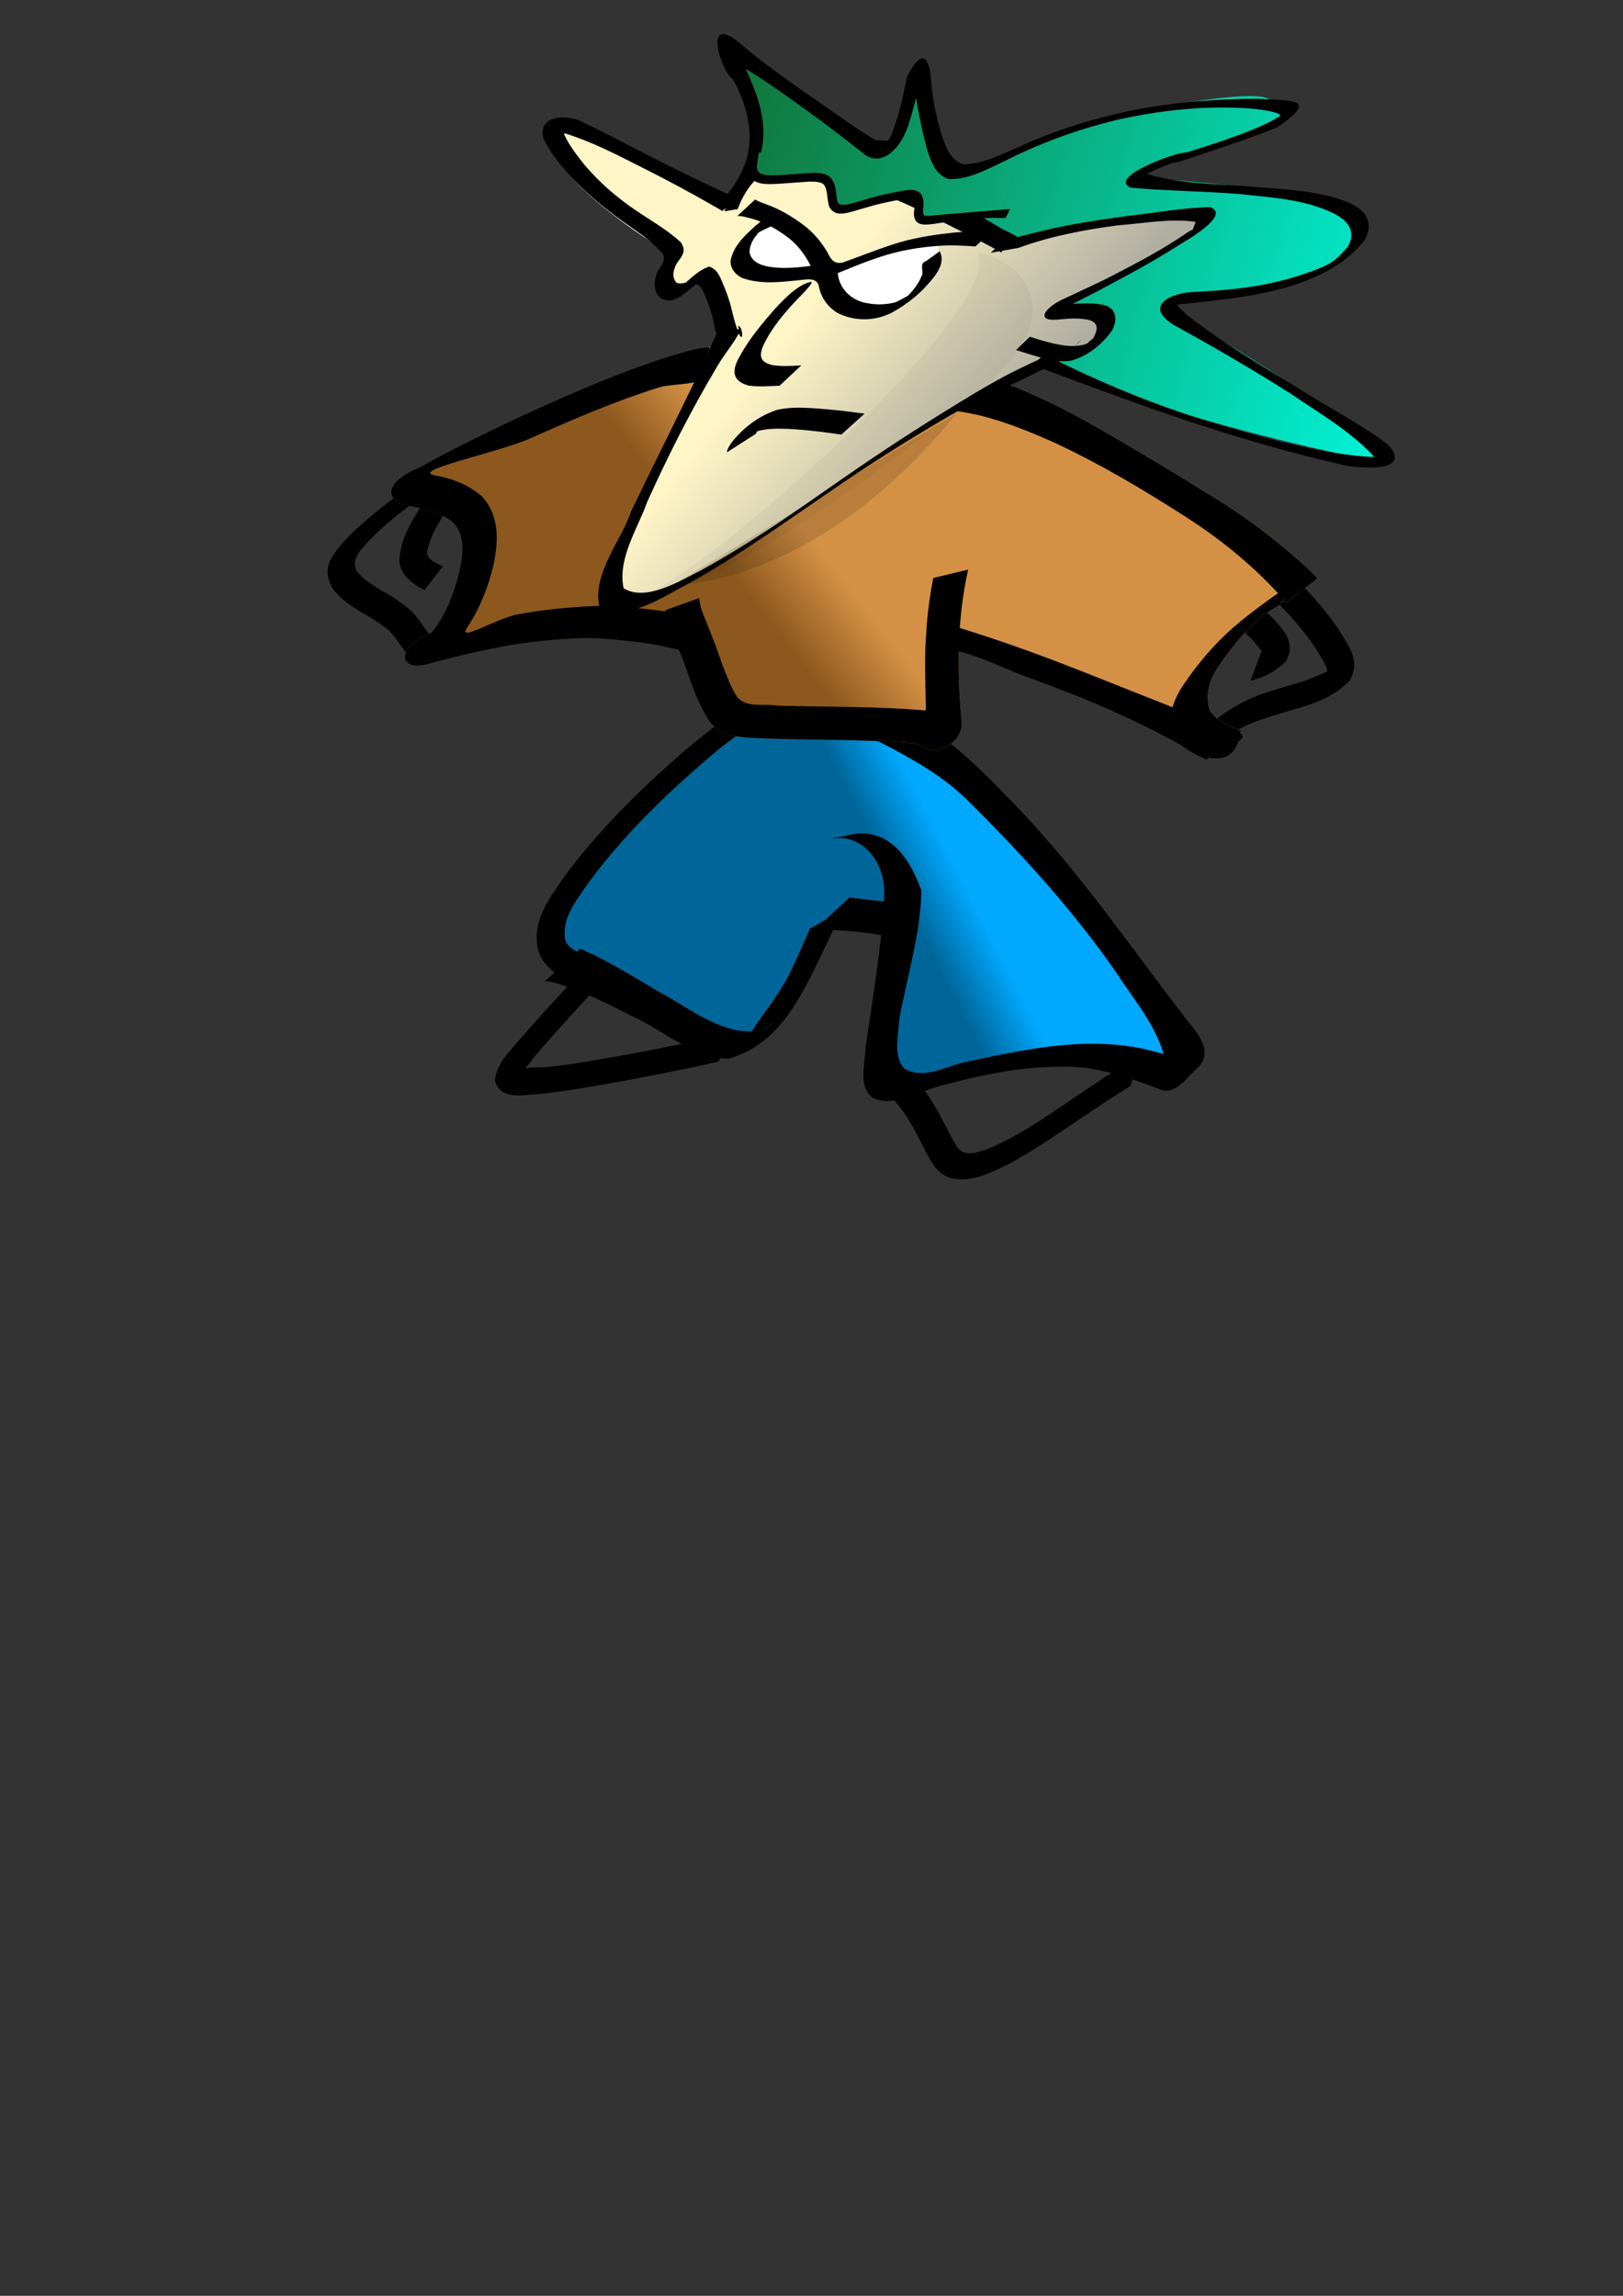 <?xml version="1.0" encoding="UTF-8" standalone="no"?>
<!-- Created with Inkscape (http://www.inkscape.org/) -->
<svg
   xmlns:dc="http://purl.org/dc/elements/1.1/"
   xmlns:cc="http://web.resource.org/cc/"
   xmlns:rdf="http://www.w3.org/1999/02/22-rdf-syntax-ns#"
   xmlns:svg="http://www.w3.org/2000/svg"
   xmlns="http://www.w3.org/2000/svg"
   xmlns:xlink="http://www.w3.org/1999/xlink"
   xmlns:sodipodi="http://inkscape.sourceforge.net/DTD/sodipodi-0.dtd"
   xmlns:inkscape="http://www.inkscape.org/namespaces/inkscape"
   width="744.094"
   height="1052.362"
   id="svg2"
   sodipodi:version="0.32"
   inkscape:version="0.42"
   sodipodi:docbase="/home/segphault/Desktop"
   sodipodi:docname="elf-shaded.svg">
  <rect width="100%" height="100%" fill="#333333" stroke="none"/>
  <defs
     id="defs4">
    <linearGradient
       id="linearGradient2143">
      <stop
         style="stop-color:#117234;stop-opacity:1;"
         offset="0"
         id="stop2145" />
      <stop
         style="stop-color:#00ffe6;stop-opacity:1;"
         offset="1"
         id="stop2147" />
    </linearGradient>
    <linearGradient
       id="linearGradient2125">
      <stop
         style="stop-color:#fff5c6;stop-opacity:1;"
         offset="0"
         id="stop2127" />
      <stop
         style="stop-color:#b0aea1;stop-opacity:1;"
         offset="1"
         id="stop2129" />
    </linearGradient>
    <linearGradient
       id="linearGradient2105">
      <stop
         style="stop-color:#00669a;stop-opacity:1;"
         offset="0"
         id="stop2107" />
      <stop
         style="stop-color:#00a9ff;stop-opacity:1;"
         offset="1"
         id="stop2109" />
    </linearGradient>
    <linearGradient
       id="linearGradient2088">
      <stop
         style="stop-color:#8c581d;stop-opacity:1;"
         offset="0"
         id="stop2090" />
      <stop
         style="stop-color:#d49145;stop-opacity:1;"
         offset="1"
         id="stop2092" />
    </linearGradient>
    <linearGradient
       inkscape:collect="always"
       xlink:href="#linearGradient2088"
       id="linearGradient2094"
       x1="360.815"
       y1="295.935"
       x2="391.699"
       y2="271.649"
       gradientUnits="userSpaceOnUse" />
    <linearGradient
       inkscape:collect="always"
       xlink:href="#linearGradient2105"
       id="linearGradient2111"
       x1="396.919"
       y1="378.579"
       x2="421.868"
       y2="365.722"
       gradientUnits="userSpaceOnUse" />
    <linearGradient
       inkscape:collect="always"
       xlink:href="#linearGradient2125"
       id="linearGradient2141"
       x1="379.922"
       y1="129.91"
       x2="462.433"
       y2="197.053"
       gradientUnits="userSpaceOnUse" />
    <linearGradient
       inkscape:collect="always"
       xlink:href="#linearGradient2143"
       id="linearGradient2149"
       x1="333.238"
       y1="14.078"
       x2="693.602"
       y2="119.752"
       gradientUnits="userSpaceOnUse" />
    <linearGradient
       inkscape:collect="always"
       xlink:href="#linearGradient2143"
       id="linearGradient2151"
       x1="333.238"
       y1="14.078"
       x2="693.602"
       y2="119.752"
       gradientUnits="userSpaceOnUse" />
  </defs>
  <sodipodi:namedview
     id="base"
     pagecolor="#ffffff"
     bordercolor="#666666"
     borderopacity="1.0"
     inkscape:pageopacity="0.0"
     inkscape:pageshadow="2"
     inkscape:zoom="0.98994949"
     inkscape:cx="721.02592"
     inkscape:cy="826.53719"
     inkscape:document-units="px"
     inkscape:current-layer="layer6"
     inkscape:window-width="1280"
     inkscape:window-height="977"
     inkscape:window-x="401"
     inkscape:window-y="36" />
  <g
     inkscape:groupmode="layer"
     id="layer14"
     inkscape:label="Buckler"
     style="display:none">
    <path
       style="fill:#000000;fill-opacity:1;fill-rule:nonzero;stroke:none;stroke-width:1px;stroke-linecap:butt;stroke-linejoin:miter;stroke-opacity:1"
       id="path8848"
       d="M 130.464,209.768 C 132.857,210.228 130.463,210.262 130.462,210.952 C 132.152,209.707 133.842,208.462 135.532,207.217 C 132.253,209.421 130.17,213.173 128.083,216.569 C 123.982,223.644 120.926,231.355 118.984,239.398 C 116.745,248.899 116.885,258.731 118.338,268.343 C 120.378,280.794 125.074,292.5 130.541,303.649 C 136.923,316.397 144.729,328.289 153.499,339.306 C 160.861,348.551 169.347,356.815 179.735,361.991 C 188.152,366.082 197.33,367.291 206.415,365.569 C 212.293,366.137 234.457,350.354 225.639,356.814 C 235.225,349.56 242.242,339.418 247.709,328.482 C 254.485,314.718 257.495,299.46 258.755,284.103 C 259.829,269.009 258.703,253.815 255.901,238.993 C 253.659,227.221 249.677,215.922 244.037,205.52 C 239.304,196.577 232.551,189.475 223.84,185.036 C 214.571,180.65 204.335,179.599 194.292,179.861 C 184.276,180.168 174.529,182.811 165.19,186.529 C 157.142,189.796 149.6,194.244 142.404,199.242 C 133.1,206.522 148.43,194.088 136.839,203.677 L 128.223,202.802 C 133.403,198.313 138.81,194.134 144.454,190.322 C 151.95,185.399 159.783,181.024 168.116,177.909 C 177.885,174.301 188.059,171.886 198.447,171.837 C 209.088,171.823 219.868,173.24 229.56,178.179 C 238.847,183.207 246.159,190.946 251.298,200.581 C 257.166,211.372 261.371,223.074 263.761,235.283 C 266.714,250.471 267.944,266.046 266.99,281.538 C 265.837,297.404 262.941,313.2 256.264,327.57 C 250.833,339.084 243.827,349.868 234.206,357.885 C 224.62,365.127 214.696,372.164 202.746,373.871 C 192.881,375.166 183.027,373.473 174.05,368.875 C 163.276,363.213 154.37,354.573 146.668,344.857 C 137.726,333.584 129.753,321.434 123.212,308.42 C 117.527,296.886 112.646,284.784 110.399,271.92 C 108.756,261.791 108.432,251.421 110.541,241.329 C 112.365,232.851 115.377,224.72 119.446,217.169 C 121.658,213.269 123.984,209.41 126.904,206.057 C 132.355,202.035 131.152,201.376 134.706,201.691 L 130.464,209.768 z " />
  </g>
  <g
     inkscape:groupmode="layer"
     id="layer5"
     inkscape:label="Right Shoe"
     style="display:inline">
    <path
       style="fill:#000000;fill-opacity:1;fill-rule:nonzero;stroke:none;stroke-width:1px;stroke-linecap:butt;stroke-linejoin:miter;stroke-opacity:1"
       id="path1574"
       d="M 278.339,447.05 C 277.607,450.132 274.315,452.07 272.096,454.314 C 265.226,461.549 258.532,468.968 251.9,476.447 C 247.571,481.201 243.485,486.265 239.677,491.446 C 239.666,488.549 246.556,489.498 249.768,489.207 C 260.584,488.232 271.281,486.26 281.979,484.372 C 293.245,482.452 304.447,480.147 315.652,477.868 C 322.055,476.544 328.438,475.113 334.828,473.721 L 329.479,486.633 C 323.071,488.005 316.679,489.466 310.247,490.717 C 299.004,492.998 287.75,495.215 276.447,497.139 C 265.598,499.057 254.725,500.896 243.749,501.765 C 237.261,502.24 229.23,503.483 226.873,495.327 C 227.706,487.305 233.759,481.857 238.655,476.043 C 245.278,468.486 251.984,461.011 258.825,453.677 C 260.365,451.99 263.888,446.648 265.072,448.547 L 278.339,447.05 z " />
  </g>
  <g
     inkscape:groupmode="layer"
     id="layer12"
     inkscape:label="Hair"
     style="display:inline">
    <path
       style="fill:url(#linearGradient2149);fill-opacity:1.0;fill-rule:evenodd;stroke:none;stroke-width:1px;stroke-linecap:butt;stroke-linejoin:miter;stroke-opacity:1"
       d="M 323.347,101.605 C 342.304,80.842 351.191,76.124 342.897,39.318 C 334.603,2.512 390.883,70.461 400.657,67.945 C 410.432,65.428 408.655,67.315 412.506,59.766 C 416.356,52.216 419.911,35.229 419.911,35.229 C 419.911,35.229 426.428,59.451 429.39,65.113 C 432.352,70.776 437.387,82.101 451.013,75.809 C 464.638,69.518 464.935,67.63 485.965,60.08 C 506.996,52.53 570.977,40.576 580.752,44.98 C 590.527,49.385 593.193,48.755 590.231,50.643 C 587.269,52.53 582.233,57.878 552.316,67.945 C 522.399,78.011 516.179,80.213 520.326,80.842 C 524.472,81.472 577.79,85.876 593.193,88.078 C 608.596,90.28 623.406,94.684 622.814,100.661 C 622.221,106.638 626.664,120.794 578.086,130.86 C 529.508,140.927 536.025,137.781 536.025,137.781 C 536.025,137.781 531.285,139.983 548.169,149.106 C 565.053,158.229 625.776,197.236 629.626,202.27 C 633.477,207.303 638.809,209.505 633.477,211.078 C 628.145,212.651 505.811,184.653 476.191,162.633 C 446.57,140.612 469.674,128.973 388.513,118.906 C 307.352,108.84 322.755,102.234 323.347,101.605 z "
       id="path6942" />
    <path
       style="fill:#000000;fill-opacity:1;fill-rule:nonzero;stroke:none;stroke-width:1px;stroke-linecap:butt;stroke-linejoin:miter;stroke-opacity:1"
       id="path1456"
       d="M 329.354,93.161 C 330.465,92.487 341.666,84.3 326.034,95.937 C 333.457,90.554 338.874,82.781 342.01,73.881 C 346.071,60.924 342.26,47.816 336.114,36.412 C 330.532,33.222 321.934,5.22 339.155,19.776 C 348.694,27.956 358.884,35.21 369.084,42.414 C 379.813,49.601 390.14,57.538 401.203,64.152 C 408.572,65.132 411.685,63.682 410.518,64.496 C 399.562,72.144 406.266,67.344 408.766,61.597 C 412.151,53.104 414.037,44.068 415.88,35.089 C 422.888,21.455 426.104,26.299 426.882,37.061 C 427.642,45.987 429.417,54.792 432.187,63.253 C 434.057,68.329 436.266,73.896 441.644,75.27 C 450.303,75.288 458.568,71.024 466.465,67.645 C 482.706,60.126 499.634,54.782 516.973,51.038 C 536.762,46.88 556.952,45.339 577.1,45.274 C 590.624,46.443 605.921,44.309 585.821,58.264 C 570.958,64.245 555.706,69.062 540.558,74.151 C 533.315,74.493 506.193,90.455 525.234,79.571 C 540.083,84.205 555.973,84.293 571.344,85.352 C 586.727,86.777 602.694,86.844 617.396,92.45 C 625.322,95.53 630.222,101.214 625.862,109.731 C 616.568,121.957 602.221,128.178 588.323,132.13 C 573.613,136.188 558.437,137.531 543.38,139.303 C 537.315,138.831 525.696,147.234 539.535,137.43 C 540.202,136.958 539.458,139.266 539.936,139.949 C 541.179,141.722 542.799,143.104 544.371,144.526 C 560.321,157.028 577.76,167.27 594.93,177.748 C 608.604,186.669 623.334,193.947 636.435,203.851 C 648.185,216.987 622.475,214.669 615.63,213.125 C 593.875,208.119 572.357,202.005 551.072,195.098 C 529.162,187.966 507.505,180.005 485.882,171.961 C 479.204,169.535 472.588,166.919 465.924,164.454 L 472.289,158.615 C 478.079,162.061 484.049,165.141 490.112,168.011 C 510.619,177.818 531.707,186.262 553.31,192.935 C 575.162,199.694 597.304,205.895 619.953,208.72 C 624.639,209.191 629.508,209.816 634.204,209.074 C 635.232,208.911 638.006,207.437 637.189,208.118 C 626.742,216.835 633.5,214.38 629.874,209.225 C 618.909,197.402 604.828,189.423 591.811,180.496 C 574.455,169.492 556.725,159.188 538.773,149.325 C 523.663,140.462 536.49,133.95 548.357,133.771 C 563.152,133.077 578.011,131.567 592.323,127.339 C 610.091,121.758 611.036,120.783 617.888,113.165 C 621.89,106.087 618.135,101.201 611.559,97.882 C 597.996,91.202 582.581,90.553 567.953,88.915 C 551.445,87.61 534.87,87.514 518.39,86.029 C 507.539,81.323 539.301,69.535 544.099,69.871 C 560.049,64.827 576.222,59.69 591.017,51.485 C 595.302,48.489 591.488,51.123 586.846,54.732 C 586.252,55.194 587.294,52.718 586.622,52.4 C 584.183,51.246 581.407,50.777 578.787,50.379 C 576.3,50.002 575.5,49.959 572.943,49.708 C 553.204,48.316 533.345,50.389 513.984,54.527 C 496.1,58.656 478.743,64.778 462.164,73.05 C 453.57,77.07 444.398,82.484 434.787,82.079 C 428.837,80.018 426.723,73.996 424.93,68.044 C 422.506,59.372 420.899,50.494 419.434,41.589 C 417.591,31.187 415.908,36.282 426.079,28.44 C 426.918,27.793 423.091,30.918 424.124,31.008 C 420.907,39.817 419.246,49.164 416.232,58.052 C 412.926,67.703 403.945,77.972 394.908,69.602 C 384.868,61.664 374.657,53.976 364.259,46.573 C 353.863,39.221 343.379,31.81 332.118,26.035 C 327.449,24.617 338.073,10.74 342.111,32.166 C 347.72,44.117 352.308,57.16 348.738,70.594 C 346.133,79.201 341.566,87.017 334.991,92.841 C 331.847,95.193 331.276,96.986 326.909,97.774 L 329.354,93.161 z "
       sodipodi:nodetypes="cccccccsccccccccccccccccsscccccccccccsscccccccccccsssccccccscccccccccc" />
  </g>
  <g
     inkscape:groupmode="layer"
     id="layer2"
     inkscape:label="Outline"
     style="display:inline">
    <path
       style="fill:#000000;fill-opacity:1;fill-rule:nonzero;stroke:none;stroke-width:1px;stroke-linecap:butt;stroke-linejoin:miter;stroke-opacity:1"
       id="path1522"
       d="M 188.637,230.227 C 189.075,231.47 185.457,233.061 177.127,240.277 C 172.852,244.064 168.749,248.065 165.121,252.549 C 162.581,255.78 162.033,257.972 163.38,261.624 C 166.376,265.525 170.517,268.048 174.583,270.499 C 178.86,272.793 182.912,275.475 186.769,278.484 C 189.899,280.956 192.198,284.253 194.46,287.57 C 195.449,289.046 196.64,290.339 197.782,291.675 L 187.287,300.37 C 186.029,298.869 184.721,297.412 183.62,295.77 C 181.603,292.817 179.581,289.873 176.725,287.753 C 172.969,284.929 169.01,282.472 164.93,280.209 C 160.329,277.315 155.713,274.265 152.44,269.667 C 149.8,264.803 149.227,260.476 152.109,255.461 C 155.389,250.342 159.493,246.029 163.941,242.023 C 170.977,235.509 178.526,229.647 186.361,224.259 C 188.189,223.156 189.863,221.683 191.926,222.337 L 188.637,230.227 z "
       sodipodi:nodetypes="cccccccccccccccccc" />
    <path
       style="fill:#000000;fill-opacity:1;fill-rule:nonzero;stroke:none;stroke-width:1px;stroke-linecap:butt;stroke-linejoin:miter;stroke-opacity:1"
       id="path1558"
       d="M 597.243,269.361 C 594.473,264.937 598.783,270.128 599.635,271.065 C 603.028,274.597 606.129,278.407 609.173,282.275 C 612.617,286.624 615.601,291.327 618.347,296.193 C 621.379,301.603 621.78,306.448 618.875,311.862 C 611.093,319.914 602.469,322.477 592.534,325.443 C 586.368,327.239 580.185,328.983 574.19,331.354 C 569.57,333.153 565.321,335.682 561.4,338.807 C 575.29,328.174 568.241,333.58 565.159,336.198 L 551.873,335.45 C 555.655,331.324 559.276,327.934 564.346,325.033 C 568.905,322.212 573.674,319.812 578.704,318.078 C 584.892,315.97 591.185,314.245 597.427,312.332 C 603.88,310.291 620.52,301.651 605.604,310.909 C 609.039,309.031 609.097,307.563 607.126,303.774 C 604.581,299.224 601.793,294.841 598.57,290.792 C 595.616,287.055 592.587,283.395 589.303,279.977 C 587.541,278.067 585.581,276.381 584.594,273.868 L 597.243,269.361 z " />
    <path
       style="fill:#000000;fill-opacity:1;fill-rule:nonzero;stroke:none;stroke-width:1px;stroke-linecap:butt;stroke-linejoin:miter;stroke-opacity:1"
       id="path1562"
       d="M 577.422,277.873 C 579.094,279.017 580.539,280.528 582.063,281.9 C 584.754,284.362 587.062,287.215 589.187,290.219 C 591.8,294.558 592.043,298.674 589.577,303.021 C 584.028,308.515 579.837,310.192 573.343,312.038 L 578.192,298.884 C 582.481,297.239 579.319,301.27 578.226,298.24 C 576.382,295.762 574.464,293.338 572.138,291.334 C 571.26,290.535 568.15,287.789 570.923,290.248 L 577.422,277.873 z "
       sodipodi:nodetypes="cccccccccc" />
    <path
       style="fill:#000000;fill-opacity:1;fill-rule:nonzero;stroke:none;stroke-width:1px;stroke-linecap:butt;stroke-linejoin:miter;stroke-opacity:1"
       id="path1570"
       d="M 211.015,221.314 C 211.491,224.127 209.723,226.055 208.297,228.345 C 205.571,232.675 202.725,236.91 200.207,241.381 C 198.101,245.047 196.738,249.034 195.706,253.144 C 196.146,256.442 198.676,257.484 201.362,258.834 C 201.92,259.102 202.506,259.292 203.078,259.52 L 194.646,270.443 C 194.641,270.441 192.595,269.519 192.606,269.467 C 188.048,266.729 184.114,263.581 183.129,257.771 C 183.081,252.382 184.598,247.462 186.967,242.673 C 189.317,237.905 192.015,233.385 195.005,229.035 C 195.655,227.99 197.845,222.917 198.367,225.821 L 211.015,221.314 z " />
  </g>
  <g
     inkscape:groupmode="layer"
     id="layer4"
     inkscape:label="Right Pant Leg"
     style="display:inline">
    <path
       style="fill:url(#linearGradient2111);fill-opacity:1.0;fill-rule:evenodd;stroke:none;stroke-width:1px;stroke-linecap:butt;stroke-linejoin:miter;stroke-opacity:1"
       d="M 396.25 325.719 C 371.153 325.519 340.899 331.987 340.375 330.875 C 285.918 377.143 232.284 429.639 259.094 443.875 C 285.903 458.111 325.283 486.602 338.688 478.594 C 352.092 470.586 354.61 472.35 361.312 462.562 C 368.015 452.775 384.938 419.281 384.938 419.281 C 384.938 419.281 398.758 422.256 412.875 420 C 413.423 422.897 413.81 425.698 414 428.312 C 414.593 425.786 415.283 423.288 415.781 420.75 C 416.619 422.53 415.654 452.141 414.031 428.562 C 414.026 428.484 414.006 428.391 414 428.312 C 404.613 468.306 385.599 505.543 425 495.5 C 466.89 484.823 507.922 478.589 532.219 490.156 C 556.515 501.723 528.874 460.808 515.469 440.344 C 503.812 422.548 456.114 369.146 433.938 349.656 C 432.251 345.398 430.582 341.147 428.312 336.375 C 424.499 328.356 411.308 325.839 396.25 325.719 z "
       id="path1666" />
    <path
       style="fill:#000000;fill-opacity:1;fill-rule:nonzero;stroke:none;stroke-width:1px;stroke-linecap:butt;stroke-linejoin:miter;stroke-opacity:1"
       d="M 348.016,328.349 C 341.225,335.327 332.83,340.273 325.603,346.731 C 305.191,364.154 285.635,383.066 269.487,405.054 C 264.512,412.525 257.579,420.478 259.037,430.374 C 259.989,435.217 266.844,436.758 268.598,439.158 C 265.89,442.607 263.182,446.056 260.474,449.505 C 253.688,446.316 246.6,440.637 246.165,432.096 C 244.956,420.447 252.577,410.864 258.571,402.03 C 274.365,380.593 293.33,362.014 313.093,344.783 C 320.167,338.82 327.5,332.882 334.995,327.721 C 339.336,327.931 343.676,328.14 348.016,328.349 z "
       id="path1588" />
    <path
       style="fill:#000000;fill-opacity:1;fill-rule:nonzero;stroke:none;stroke-width:1px;stroke-linecap:butt;stroke-linejoin:miter;stroke-opacity:1;display:inline"
       id="path1389"
       d="M 266.077,434.765 C 268.126,435.938 270.421,436.833 272.586,437.819 C 282.745,442.993 292.542,448.933 302.37,454.776 C 316.588,462.323 330.784,474.435 347.383,472.62 C 346.364,475.167 356.486,467.257 354.328,468.809 C 331.02,485.583 354.067,462.801 362.225,445.836 C 365.411,439.206 368.37,432.459 371.308,425.704 L 386.301,417.113 C 383.087,423.978 379.87,430.842 376.584,437.669 C 366.866,457.847 356.786,478.859 334.007,485.318 C 317.467,484.997 304.161,472.13 289.352,465.587 C 278.817,460.177 268.152,454.839 256.932,451.226 C 254.731,450.628 251.615,449.464 249.674,449.935 L 266.077,434.765 z " />
    <path
       style="fill:#000000;fill-opacity:1;fill-rule:nonzero;stroke:none;stroke-width:1px;stroke-linecap:butt;stroke-linejoin:miter;stroke-opacity:1;display:inline"
       id="path1391"
       d="M 389.647,411.226 C 391.896,411.8 394.223,411.996 396.52,412.277 C 402.827,413.026 409.142,413.633 415.432,414.532 C 417.704,414.814 415.725,417.428 417.95,417.964 L 406.776,429.418 C 404.64,428.908 402.519,428.325 400.341,428.043 C 393.972,427.15 387.574,426.538 381.153,426.258 C 378.521,426.188 375.853,425.939 373.243,426.396 L 389.647,411.226 z "
       sodipodi:nodetypes="ccccccccc" />
  </g>
  <g
     inkscape:groupmode="layer"
     id="layer15"
     inkscape:label="Steed"
     style="display:none">
    <path
       style="fill:#df9152;fill-opacity:1;fill-rule:evenodd;stroke:none;stroke-width:1px;stroke-linecap:butt;stroke-linejoin:miter;stroke-opacity:1;display:inline"
       d="M 84.603,390.073 C 82.397,385.752 81.746,372.679 78.679,366.165 C 73.86,355.929 83.596,345.655 86.973,338.482 C 90.97,329.991 100.933,326.911 109.485,324.64 C 115.991,322.913 121.671,320.866 128.442,320.866 C 134.803,320.866 142.558,326.474 146.214,328.415 C 153.291,332.173 158.115,332.302 161.617,339.74 C 165.494,347.974 166.477,352.013 169.911,361.132 C 172.528,368.08 173.718,374.385 175.835,380.006 C 177.415,384.2 187.986,386.865 191.238,387.556 C 202.074,389.858 205.174,386.897 209.011,378.748 C 212.124,372.135 218.314,367.609 222.044,363.648 C 225.886,359.568 234.717,358.615 239.816,358.615 C 248.94,358.615 258.346,358.021 267.067,359.873 C 276.909,361.964 278.921,364.912 284.84,371.198 C 288.64,375.234 289.282,385.034 290.764,391.331 C 292.691,399.516 305.298,397.057 310.906,392.589 C 315.135,389.221 327.899,391.331 333.418,391.331 C 343.687,391.331 353.955,391.331 364.224,391.331 C 372.123,391.331 380.022,391.331 387.92,391.331 C 395.167,391.331 402.647,390.837 409.247,392.589 C 416.497,394.514 427.634,396.364 434.129,396.364 C 441.367,396.364 448.911,395.885 455.456,397.623 C 462.755,399.561 474.312,398.881 481.522,398.881 C 489.806,398.881 501.71,401.422 508.773,405.173 C 515.37,408.675 523.502,407.331 531.285,411.464 C 542.764,417.559 557.443,417.852 565.645,426.564 C 569.667,430.835 582.27,434.133 586.972,436.63 C 592.613,439.626 594.343,441.664 602.375,441.664 C 610.671,441.664 613.829,440.825 617.778,436.63 C 622.413,431.708 626.723,425.621 627.257,422.789 C 628.854,414.31 642.486,416.589 649.769,412.722 C 659.258,407.684 667.04,404.809 675.835,400.139 C 687.318,394.041 687.683,394.874 687.683,408.947 C 687.683,416.911 690.053,421.469 690.053,430.339 C 690.053,439.885 694.196,444.188 690.053,452.988 C 687.13,459.197 681.013,463.451 677.02,465.572 C 673.515,467.433 666.275,479.948 663.987,483.188 C 657.226,492.761 651.204,498.022 642.66,507.096 C 641.475,508.354 640.29,509.613 639.105,510.871 C 637.397,512.684 652.827,521.932 655.693,523.454 C 664.777,528.278 673.81,532.832 675.835,543.587 C 677.916,554.639 687.214,566.761 690.053,578.82 C 692.869,590.783 694.792,599.81 694.792,612.794 C 694.792,624.396 695.107,635.417 688.868,644.252 C 682.151,653.764 676.998,663.144 667.541,670.677 C 654.421,681.127 646.753,691.725 636.735,705.909 C 629.686,715.891 622.909,722.604 611.854,727.301 C 603.533,730.836 599.25,732.334 589.342,732.334 C 576.001,732.334 578.731,711.054 573.939,700.876 C 573.149,699.198 572.359,697.521 571.57,695.843 C 568.199,688.684 564.655,679.072 558.536,692.068 C 553.397,702.985 550.099,710.428 543.134,715.976 C 536.201,721.498 518.619,718.492 509.958,718.492 C 502.467,718.492 499.239,699.321 498.11,693.326 C 495.463,679.27 491.058,674.452 479.153,674.452 C 463.362,674.452 463.403,685.622 459.01,699.618 C 455.129,711.985 463.224,717.024 451.901,726.042 C 439.462,735.95 415.069,739.884 399.769,739.884 C 391.08,739.884 382.391,739.884 373.702,739.884 C 360.778,739.884 349.24,731.966 344.082,721.009 C 342.897,718.492 341.712,715.976 340.527,713.459 C 337.902,707.883 339.342,697.523 339.342,690.81 C 339.342,684.525 313.779,695.309 312.091,697.101 C 304.007,705.687 300.317,716.86 291.949,723.526 C 286.398,727.947 265.747,724.755 259.958,723.526 C 250.427,721.501 243,716.408 235.077,712.201 C 233.497,711.362 231.917,710.523 230.338,709.684 C 221.703,705.099 214.601,695.684 212.565,687.035 C 210.03,676.266 222.009,663.595 226.783,656.835 C 235.901,643.924 241.505,626.342 249.295,615.311 C 256.217,605.51 212.54,605.244 207.826,605.244 C 196.276,605.244 183.086,621.572 171.096,624.119 C 157.629,626.979 139.917,624.291 127.257,621.602 C 116.995,619.423 108.111,612.744 98.821,610.278 C 88.018,607.409 79.587,597.401 71.57,588.886 C 64.635,581.522 57.43,570.505 56.167,562.462 C 55.172,556.123 46.154,541.991 41.949,536.037 C 36.366,528.132 34.84,512.938 34.84,502.063 C 34.84,492.835 34.84,483.607 34.84,474.38 C 34.84,465.697 36.496,457.28 38.395,449.213 C 38.79,447.536 39.185,445.858 39.579,444.18 C 42.45,431.984 52.073,425.841 57.352,416.497 C 61.179,409.723 75.913,400.979 82.233,397.623 C 84.468,396.436 83.813,392.589 84.603,390.073 z "
       id="path10774" />
    <path
       style="fill:#000000;fill-opacity:1;fill-rule:nonzero;stroke:none;stroke-width:1px;stroke-linecap:butt;stroke-linejoin:miter;stroke-opacity:1;display:inline"
       id="path9806"
       d="M 135.803,381.462 C 133.974,380.164 131.557,380.61 129.206,380.544 C 119.258,381.323 109.894,385.093 100.768,389.129 C 59.687,416.476 104.665,379.167 77.463,405.436 C 65.046,417.929 57.008,433.608 51.415,450.569 C 45.603,469.634 46.1,489.393 49.297,508.886 C 53.441,530.585 63.185,549.978 75.068,567.914 C 86.715,585.398 102.41,597.821 120.605,606.553 C 138.353,614.708 157.291,615.982 176.327,614.817 C 194.855,613.53 212.533,607.801 229.675,600.563 C 244.722,595.447 280.386,568.602 258.662,584.557 C 266.542,578.573 273.555,571.482 280.312,564.148 L 304.816,564.823 C 298.019,572.855 290.952,580.636 283.01,587.419 C 263.638,602.144 244.333,616.694 221.628,625.119 C 203.325,632.053 184.461,637.147 164.93,637.813 C 144.211,638.249 123.731,635.697 104.718,626.312 C 85.034,616.107 67.91,602.129 55.14,582.97 C 42.334,563.614 31.782,542.726 26.94,519.428 C 23.031,498.153 21.942,476.502 27.351,455.349 C 32.624,436.588 40.361,418.903 52.992,404.352 C 68.568,386.943 87.575,373.055 108.755,364.516 C 119.352,360.564 130.279,357.078 141.639,358.016 C 142.865,358.205 149.93,359.908 147.801,358.616 L 135.803,381.462 z " />
    <path
       style="fill:#000000;fill-opacity:1;fill-rule:nonzero;stroke:none;stroke-width:1px;stroke-linecap:butt;stroke-linejoin:miter;stroke-opacity:1;display:inline"
       id="path9812"
       d="M 266.37,600.202 C 266.397,597.347 262.854,604.844 261.825,606.838 C 256.671,617.494 251.567,628.176 246.682,638.973 C 241.232,650.639 236.493,662.622 233.263,675.183 C 230.835,684.317 233.296,689.449 239.142,695.795 C 247.682,702.588 257.916,705.768 268.234,707.969 C 279.228,710.501 289.478,709.302 299.633,704.54 C 313.617,688.183 282.64,726.179 309.069,692.923 L 333.599,692.74 C 322.405,708.066 309.517,722.781 291.611,729.173 C 279.254,732.728 266.716,732.552 254.247,729.369 C 242.156,726.178 230.323,721.659 220.687,712.992 C 212.422,703.89 207.3,694.311 209.38,681.192 C 211.968,667.512 216.488,654.502 222.327,641.979 C 227.18,631.058 232.202,620.227 237.38,609.475 C 238.928,606.219 241.87,600.471 241.765,599.015 L 266.37,600.202 z " />
    <path
       style="fill:#000000;fill-opacity:1;fill-rule:nonzero;stroke:none;stroke-width:1px;stroke-linecap:butt;stroke-linejoin:miter;stroke-opacity:1;display:inline"
       id="path9814"
       d="M 354.56,627.49 C 355.327,630.494 353.954,632.74 352.903,635.575 C 350.776,642.544 350.354,649.845 349.965,657.104 C 349.406,667.834 349.738,678.543 350.903,689.204 C 352.02,699.1 356.473,706.538 362.929,713.415 C 371.511,720.957 381.601,726.007 392.283,729.139 C 404.965,732.589 417.29,730.062 429.335,725.439 C 460.268,701.344 417.385,746.023 446.585,710.882 C 455.384,699.356 461.593,686.024 466.143,672.07 C 468.651,663.84 470.031,655.314 471.182,646.774 L 494.84,639.894 C 493.828,649.112 492.554,658.309 490.242,667.278 C 485.981,682.685 479.847,697.386 471.092,710.557 C 458.407,728.615 441.249,743.188 420.713,749.812 C 406.394,753.773 391.925,754.882 377.605,750.007 C 365.484,745.632 353.876,739.538 344.289,730.372 C 336.132,721.659 330.32,711.649 328.302,699.372 C 326.691,687.97 326.045,676.498 326.55,664.957 C 326.827,656.849 327.058,648.689 328.796,640.75 C 329.123,639.399 330.312,630.853 331.209,635.812 L 354.56,627.49 z " />
    <path
       style="fill:#000000;fill-opacity:1;fill-rule:nonzero;stroke:none;stroke-width:1px;stroke-linecap:butt;stroke-linejoin:miter;stroke-opacity:1;display:inline"
       id="path9818"
       d="M 595.955,452.489 C 595.182,449.298 596.562,446.781 597.457,443.86 C 602.421,433.857 609.367,425.254 616.594,417.037 C 630.463,402.571 645.275,387.282 663.948,380.404 C 676.759,377.104 687.655,382.234 696.163,392.294 C 703.95,403.52 705.043,417.028 703.723,430.469 C 702.099,441.975 697.006,452.105 690.767,461.479 L 666.229,461.617 C 672.145,454.14 677.529,446.33 679.898,436.704 C 681.533,426.822 682.18,416.8 676.626,408.085 C 670.105,402.218 664.174,400.615 656.066,405.084 C 634.69,418.806 679.542,385.412 641.091,418.147 C 634.112,425.438 627.325,432.962 621.965,441.714 C 621.154,442.462 620.137,445.043 619.306,444.167 L 595.955,452.489 z " />
    <path
       style="fill:#000000;fill-opacity:1;fill-rule:nonzero;stroke:none;stroke-width:1px;stroke-linecap:butt;stroke-linejoin:miter;stroke-opacity:1;display:inline"
       id="path9820"
       d="M 635.423,481.404 C 637.244,481.23 638.953,482.049 640.706,482.4 C 647.916,484.972 653.377,490.338 658.721,495.852 C 666.465,504.335 672.703,514.155 678.508,524.186 C 684.887,535.267 690.037,547.047 694.344,559.183 C 699.057,572.022 700.502,585.456 700.002,599.124 C 698.791,616.355 694.003,632.965 688.706,649.205 C 683.046,666 675.554,681.996 666.836,697.217 C 656.32,716.76 640.966,727.894 623.554,740.16 C 612.371,746.689 601.524,747.332 589.616,743.427 C 578.134,737.944 570.905,727.73 565.162,716.22 C 559.085,702.341 556.532,687.16 554.476,672.118 L 577.173,662.268 C 578.922,676.041 580.984,689.96 586.194,702.807 C 590.597,711.474 595.362,719.478 604.582,722.755 C 613.932,723.497 621.921,720.768 629.773,714.955 C 605.721,732.768 635.562,712.218 642.36,698.544 C 651.34,684.407 658.707,669.195 664.518,653.291 C 669.855,638.151 674.596,622.632 676.492,606.53 C 677.445,594.516 676.732,582.746 672.651,571.356 C 668.64,559.963 664.008,548.831 657.976,538.452 C 652.609,529.283 647.025,520.172 639.808,512.489 C 635.932,508.758 632.319,504.696 626.899,504.029 C 625.724,504.103 624.599,504.212 623.425,504.249 L 635.423,481.404 z " />
    <path
       style="fill:#000000;fill-opacity:1;fill-rule:nonzero;stroke:none;stroke-width:1px;stroke-linecap:butt;stroke-linejoin:miter;stroke-opacity:1;display:inline"
       id="path9824"
       d="M 488.095,642.86 C 489.651,644.884 490.235,647.363 491.19,649.729 C 493.288,655.104 495.951,660.188 498.582,665.281 C 502.119,672.307 506.699,678.565 511.469,684.668 C 516.545,691.037 522.897,695.653 529.611,699.795 C 535.251,702.973 540.049,702.361 545.775,700.431 C 560.002,688.726 526.34,715.806 542.6,701.805 C 545.096,699.118 547.577,696.414 550.076,693.73 L 574.621,695.119 C 572.083,697.665 569.493,700.166 567.16,702.929 C 558.799,712.592 548.899,722.432 536.348,724.543 C 528,724.884 520.267,723.783 512.961,718.976 C 505.237,713.878 497.987,708.083 492.066,700.664 C 486.772,693.937 481.806,686.935 477.813,679.232 C 475,673.83 472.139,668.44 469.861,662.75 C 469.149,660.994 466.171,654.253 469.144,659.569 L 488.095,642.86 z " />
    <path
       style="fill:#000000;fill-opacity:1;fill-rule:nonzero;stroke:none;stroke-width:1px;stroke-linecap:butt;stroke-linejoin:miter;stroke-opacity:1;display:inline"
       id="path9830"
       d="M 184.684,388.868 C 182.843,387.052 189.456,387.224 191.238,387.006 C 203.364,385.256 215.565,384.233 227.77,383.341 C 249.373,381.935 271.005,380.97 292.648,380.673 C 317.737,380.39 342.826,381.221 367.875,382.689 C 390.812,384.121 413.741,385.755 436.634,387.844 C 455.542,389.615 474.425,391.675 493.255,394.22 C 507.965,396.228 522.669,398.299 537.265,401.113 C 548.895,403.267 560.307,406.379 571.471,410.42 C 580.965,413.932 589.837,418.858 598.38,424.423 C 604.644,428.658 610.302,433.776 615.982,438.828 L 597.746,456.31 C 592.462,451.625 587.166,446.915 581.259,443.121 C 573.327,438.231 565.095,433.944 556.341,430.945 C 545.607,427.422 534.67,424.696 523.583,422.728 C 509.134,420.155 494.613,418.105 480.08,416.148 C 461.383,413.726 442.641,411.711 423.873,410.002 C 401.087,408.036 378.277,406.351 355.449,405.025 C 330.625,403.684 305.763,402.971 280.906,403.428 C 259.44,403.858 237.982,404.892 216.564,406.469 C 204.594,407.474 192.629,408.637 180.763,410.621 C 178.032,411.356 175.337,412.595 172.687,411.714 L 184.684,388.868 z " />
    <path
       style="fill:#000000;fill-opacity:1;fill-rule:nonzero;stroke:none;stroke-width:1px;stroke-linecap:butt;stroke-linejoin:miter;stroke-opacity:1;display:inline"
       id="path9832"
       d="M 147.717,357.938 C 150.187,358.334 157.021,360.948 160.709,362.289 C 170.287,365.845 179.726,369.785 189.069,373.978 C 199.539,378.611 209.669,384.033 219.689,389.658 C 228.679,394.623 236.84,400.9 244.586,407.782 L 226.254,425.126 C 219.06,418.938 211.453,413.372 203.166,408.927 C 193.386,403.546 183.498,398.383 173.298,393.95 C 164.156,389.967 154.929,386.206 145.57,382.831 C 141.293,381.391 136.81,379.979 132.616,378.603 L 147.717,357.938 z " />
    <path
       style="fill:#000000;fill-opacity:1;fill-rule:nonzero;stroke:none;stroke-width:1px;stroke-linecap:butt;stroke-linejoin:miter;stroke-opacity:1;display:inline"
       id="path9834"
       d="M 83.859,386.801 C 79.089,383.592 77.993,379.43 76.294,374.112 C 73.8,365.803 74.216,357.61 75.744,349.199 C 81.13,330.533 94.072,321.833 108.748,310.959 C 118.414,305.048 128.706,304.11 139.536,305.305 C 150.043,307.286 157.872,313.772 164.985,321.781 C 171.29,329.6 174.783,338.966 177.34,348.746 C 177.413,348.744 178.091,352.702 178.097,352.732 L 155.47,362.887 C 155.45,362.749 155.084,359.684 154.995,359.579 C 153.125,351.675 150.786,344.081 145.612,337.813 C 140.098,332.149 134.668,327.766 126.623,327.489 C 117.883,327.885 110.057,330.39 103.119,336.336 C 130.551,315.793 103.774,333.72 99.947,344.768 C 97.915,350.872 96.665,356.463 98.51,362.911 C 96.327,363.77 105,373.367 95.857,363.955 L 83.859,386.801 z " />
    <path
       style="fill:#000000;fill-opacity:1;fill-rule:nonzero;stroke:none;stroke-width:1px;stroke-linecap:butt;stroke-linejoin:miter;stroke-opacity:1;display:inline"
       id="path9836"
       d="M 183.756,391.985 C 182.821,387.387 183.94,386.765 186.333,383.238 C 195.211,374.949 205.222,368.07 215.571,362.029 C 222.918,357.193 230.904,354.106 239.215,351.81 C 248.848,349.332 258.639,349.986 268.368,351.211 C 278.54,352.457 287.81,356.488 296.659,361.729 C 305.752,367.535 310.535,376.303 313.734,386.684 C 316.113,396.835 314.207,406.577 311.242,416.279 C 309.301,421.965 306.247,427.034 303.119,432.035 L 278.553,432.154 C 281.666,428.264 284.799,424.42 286.899,419.758 C 289.846,412.619 292.493,405.536 291.405,397.556 C 289.425,390.086 286.645,384.486 279.831,380.724 C 272.073,376.678 263.982,373.886 255.282,373.274 C 246.755,372.758 238.284,372.929 230.133,376.044 C 222.785,379.027 215.842,382.845 209.126,387.21 C 190.869,400.032 226.332,374.782 210.839,385.589 C 209.406,384.849 206.011,390.749 207.107,383.663 L 183.756,391.985 z " />
    <path
       style="fill:#a77474;fill-opacity:1;fill-rule:evenodd;stroke:none;stroke-width:1px;stroke-linecap:butt;stroke-linejoin:miter;stroke-opacity:1;display:none"
       d="M -22.857,452.362 C -28.651,444.718 -32.869,423.837 -30,412.362 C -27.912,404.01 -20.934,397.829 -12.857,393.791 C -3.256,388.99 3.903,381.867 15.714,379.505 C 23.93,377.862 32.424,378.574 40,382.362 C 49.898,387.311 54.242,389.461 60,395.219 C 66.091,401.31 68.364,417.249 70,423.791 C 71.993,431.762 72.857,439.291 72.857,448.076 C 72.857,454.402 89.125,452.362 94.286,452.362 C 106.698,452.362 106.887,452.49 118.571,446.648 C 126.082,442.893 133.338,437.122 140,433.791 C 148.279,429.651 158.079,426.648 167.143,426.648 C 178.031,426.648 188.267,424.915 195.714,432.362 C 200.87,437.517 216.714,433.362 224.286,440.934 C 230.711,447.359 230,460.611 230,469.505 C 230,476.85 248.623,473.791 255.714,473.791 C 264.458,473.791 274.37,469.505 284.286,469.505 C 298.127,469.505 310.179,470.934 324.286,470.934 C 343.346,470.934 362.904,473.561 381.429,476.648 C 394.571,478.838 408.126,477.605 421.429,479.505 C 434.919,481.432 446.986,483.791 461.429,483.791 C 475.421,483.791 487.994,486.648 501.429,486.648 C 514.845,486.648 531.23,492.918 544.286,496.648 C 551.024,498.573 561.754,506.096 568.571,509.505 C 580.224,515.331 581.846,522.362 595.714,522.362 C 607.19,522.362 609.108,521.825 615.714,515.219 C 621.962,508.972 625.176,498.615 631.429,492.362 C 639.638,484.153 653.154,480.637 660,473.791 C 667.056,466.734 675.028,465.219 684.286,465.219 C 693.06,465.219 695.714,481.615 695.714,488.076 C 695.714,500.566 700,509.046 700,520.934 C 700,531.849 695.518,541.721 692.857,552.362 C 689.744,564.813 682.309,575.493 671.429,580.934 C 657.182,588.057 652.866,595.938 665.714,602.362 C 674.391,606.7 681.427,618.073 685.714,626.648 C 690.762,636.743 693.466,646.836 695.714,658.076 C 698.082,669.913 700,681.231 700,693.791 C 700,708.09 699.14,720.089 695.714,733.791 C 692.707,745.821 685.937,757.185 682.857,769.505 C 680.62,778.454 675.476,785.696 671.429,793.791 C 666.203,804.241 649.622,805.975 644.286,816.648 C 641.077,823.066 631.119,831.243 625.714,836.648 C 620.07,842.292 608.237,848.874 600,850.934 C 585.873,854.465 579.706,856.9 575.714,840.934 C 575.456,839.901 574.762,839.029 574.286,838.076 C 570.566,830.637 571.937,815.824 570,808.076 C 568.515,802.135 548.601,802.362 542.857,802.362 C 537.088,802.362 522.958,814.787 518.571,818.076 C 514.845,820.872 497.931,818.076 492.857,818.076 C 484.725,818.076 478.177,805.858 474.286,798.076 C 469.758,789.021 469.906,788.053 458.571,785.219 C 447.698,782.501 442.447,786.039 438.571,793.791 C 434.246,802.442 429.336,809.405 425.714,816.648 C 422.736,822.604 415.144,828.647 411.429,832.362 C 403.98,839.811 397.138,840.936 388.571,845.219 C 377.601,850.705 367.171,854.917 357.143,860.934 C 350.508,864.914 335.28,862.362 327.143,862.362 C 315.965,862.362 313.786,859.791 307.143,850.934 C 300.478,842.047 295.167,829.728 288.571,820.934 C 277.628,806.342 281.146,800.704 258.571,805.219 C 244.988,807.936 242.005,813.716 234.286,819.505 C 227.405,824.666 228.524,826.66 217.143,829.505 C 207.014,832.037 198.332,832.362 187.143,832.362 C 173.985,832.362 156.568,833.647 145.714,830.934 C 137.95,828.993 134.286,818.005 134.286,809.505 C 134.286,799.028 134.747,790.516 137.143,780.934 C 139.691,770.743 144.364,758.449 150,750.934 C 157.694,740.676 164.071,731.793 167.143,719.505 C 172.002,700.07 164.519,703.126 148.571,709.505 C 136.771,714.225 119.776,715.219 107.143,715.219 C 90.388,715.219 71.451,722.358 54.286,725.219 C 40.571,727.505 31.107,722.282 20,719.505 C 7.906,716.482 -10.818,707.258 -18.571,699.505 C -24.06,694.016 -44.381,688.029 -50,685.219 C -58.017,681.211 -62.701,672.571 -67.143,666.648 C -73.499,658.173 -72.397,645.173 -75.714,635.219 C -78.556,626.694 -84.286,618.592 -84.286,610.934 C -84.286,601.631 -88.571,594.106 -88.571,583.791 C -88.571,573.704 -87.627,564.784 -85.714,555.219 C -83.666,544.979 -80.977,539.705 -75.714,530.934 C -71.14,523.31 -66.298,512.101 -62.857,505.219 C -58.877,497.26 -54.139,489.211 -50,480.934 C -46.386,473.705 -40.245,467.066 -32.857,465.219 C -29.311,464.333 -24.308,455.99 -22.857,452.362 z "
       id="path9839" />
  </g>
  <g
     inkscape:groupmode="layer"
     id="layer3"
     inkscape:label="Left Foot"
     style="display:inline">
    <path
       style="fill:#000000;fill-opacity:1;fill-rule:nonzero;stroke:none;stroke-width:1px;stroke-linecap:butt;stroke-linejoin:miter;stroke-opacity:1"
       id="path1578"
       d="M 417.627,493.339 C 415.116,489.266 419.294,494.35 420.139,495.279 C 423.937,499.48 427.024,504.283 429.877,509.233 C 432.922,514.699 435.455,520.461 438.753,525.759 C 442.578,530.802 448.32,528.145 453.296,526.443 C 465.167,521.535 476.03,514.291 486.745,507.059 C 495.606,501.158 504.336,495.034 513.343,489.384 C 516.154,487.469 519.103,485.816 522.079,484.217 L 518.371,497.781 C 515.551,499.487 512.755,501.236 509.979,503.023 C 501.101,508.805 492.366,514.827 483.53,520.68 C 472.382,527.997 461.062,535.471 448.437,539.54 C 440.591,541.358 433.074,541.539 427.927,533.953 C 424.423,528.556 421.882,522.571 418.744,516.935 C 416.135,512.385 413.304,507.978 409.781,504.157 C 407.975,502.208 405.983,500.414 404.979,497.846 L 417.627,493.339 z " />
  </g>
  <g
     inkscape:groupmode="layer"
     id="layer9"
     inkscape:label="Left Ear"
     style="display:inline" />
  <g
     inkscape:groupmode="layer"
     id="layer7"
     inkscape:label="Left Pant Leg"
     style="display:inline">
    <path
       style="fill:#000000;fill-opacity:1;fill-rule:nonzero;stroke:none;stroke-width:1px;stroke-linecap:butt;stroke-linejoin:miter;stroke-opacity:1;display:inline"
       d="M 426.757,334.254 C 418.709,335.54 410.649,336.823 402.601,338.108 C 400.832,338.323 399.875,338.472 399.595,338.631 C 399.589,338.634 399.574,338.655 399.569,338.658 C 399.561,338.665 399.549,338.679 399.543,338.686 C 399.539,338.691 399.519,338.708 399.517,338.713 C 399.517,338.715 399.517,338.739 399.517,338.741 C 399.521,338.752 399.534,338.784 399.543,338.796 C 399.546,338.8 399.565,338.819 399.569,338.824 C 399.573,338.828 399.59,338.847 399.595,338.851 C 399.947,339.111 401.365,339.487 403.508,340.227 C 417.715,347.59 432.005,355.401 443.682,366.927 C 468.255,391.3 491.807,417.045 511.795,445.843 C 519.526,457.818 529.296,469.077 533.462,483.085 C 530.419,482.307 527.386,481.474 524.339,480.773 C 496.969,474.963 469.062,481.164 442.178,486.911 C 433.387,488.97 423.637,494.859 414.835,489.967 C 409.206,484.452 411.94,474.443 412.321,467.093 C 415.878,447.485 422.026,428.255 422.429,408.105 C 419.687,401.303 411.331,376.907 387.854,383.002 C 386.513,383.754 383.171,383.57 381.426,384.433 C 382.529,384.213 383.667,384.103 384.821,384.103 C 396.17,384.103 405.376,395.21 405.4,408.904 C 405.4,408.92 405.401,408.942 405.4,408.959 C 405.4,409.227 405.382,409.491 405.375,409.757 C 405.372,409.86 405.377,409.956 405.375,410.06 C 405.369,410.202 405.356,410.359 405.349,410.5 C 405.345,410.632 405.353,410.78 405.349,410.913 C 405.343,411.001 405.329,411.073 405.323,411.161 C 405.322,411.179 405.323,411.197 405.323,411.216 C 404.654,430.503 399.453,462.129 396.822,480.002 C 396.711,487.67 393.061,498.818 400.709,503.537 C 410.459,507.312 420.315,500.961 429.556,498.142 C 448.4,493.065 467.721,488.752 487.276,488.976 C 502.437,488.582 516.907,493.774 531.026,498.995 C 538.461,503.095 544.44,493.418 549.687,488.838 C 556.126,481.766 548.895,473.186 544.244,467.726 C 519.447,435.471 496.253,401.619 468.434,372.13 C 455.358,358.586 442.282,344.636 426.757,334.254 z "
       id="path1385" />
  </g>
  <g
     inkscape:groupmode="layer"
     id="layer8"
     inkscape:label="Shirt"
     style="display:inline">
    <path
       style="fill:url(#linearGradient2094);fill-opacity:1.0;fill-rule:nonzero;stroke:none;stroke-width:1px;stroke-linecap:butt;stroke-linejoin:miter;stroke-opacity:1"
       d="M 324.225,159.191 C 320.021,159.345 315.692,160.781 311.628,161.889 C 291.288,167.855 271.656,176.159 252.198,184.763 C 236.773,191.595 221.53,198.936 206.478,206.646 C 201.572,209.086 196.839,211.851 191.99,214.408 C 175.697,221.055 175.903,230.288 188.569,232.162 C 195.319,233.171 201.898,235.001 207.489,239.236 C 214.258,246.077 211.997,256.169 209.899,264.725 C 207.335,273.904 203.775,282.7 197.847,289.966 C 180.7,297.154 183.134,307.896 195.826,304.472 C 206.608,301.495 217.464,298.881 228.431,296.792 C 239.477,294.643 250.66,293.378 261.865,292.718 C 269.405,292.206 276.932,292.723 284.44,293.461 C 289.105,293.891 293.75,294.525 298.384,295.223 C 302.022,295.841 305.629,296.673 309.244,297.425 C 309.901,297.554 310.557,297.682 311.214,297.81 C 315.636,308.277 318.327,319.687 324.406,329.272 C 328.886,337.222 338.332,337.894 346.125,338.328 C 370.392,339.397 394.725,338.712 418.956,340.695 C 423.722,341.269 427.018,346.26 431.837,342.787 C 437.339,341.48 441.738,336.179 440.831,329.988 C 439.866,319.596 439.355,309.103 439.561,298.636 C 452.704,302.124 458.043,305.813 473.177,311.27 C 496.688,319.794 519.869,329.579 541.86,341.906 C 545.161,344.639 549.218,346.346 553.031,348.292 C 553.554,347.993 554.059,347.721 554.56,347.439 C 560.781,348.654 565.609,346.587 567.778,339.98 C 570.042,338.411 570.427,337.346 568.685,336.154 C 568.746,335.743 568.769,335.322 568.815,334.887 C 563.449,332.832 558.027,330.694 554.612,325.584 C 552.483,317.906 554.474,311.526 558.992,304.967 C 564.498,296.773 570.853,289.298 578.042,282.754 C 579.398,281.885 581.146,280.723 583.355,279.258 C 585.29,278.176 587.26,276.998 589.161,275.79 C 589.28,275.937 589.402,276.085 589.524,276.23 L 596.988,270.477 C 597.127,270.377 597.241,270.273 597.377,270.175 L 597.558,270.065 C 599.694,268.504 601.432,267.141 602.483,266.239 L 604.012,265.082 C 602.646,263.707 601.345,262.259 599.917,260.954 C 585.749,247.775 570.294,236.263 553.912,226.381 C 535.125,214.699 516.157,203.344 496.918,192.525 C 486.352,186.709 475.528,181.467 464.39,177.001 C 405.853,142.113 324.659,159.176 324.225,159.191 z M 588.357,274.799 C 588.453,274.919 588.546,275.037 588.642,275.157 C 588.069,275.574 587.466,276.003 586.854,276.451 L 588.357,274.799 z "
       id="path8870"
       sodipodi:nodetypes="ccccccccccccccccccccccccccccccccccccccccccccccccc" />
    <path
       style="fill:#000000;fill-opacity:1;fill-rule:nonzero;stroke:none;stroke-width:1px;stroke-linecap:butt;stroke-linejoin:miter;stroke-opacity:1"
       id="path1371"
       d="M 457.563,174.457 C 459.878,175.179 462.137,176.086 464.395,177 C 475.532,181.466 486.348,186.714 496.914,192.531 C 516.153,203.349 535.132,214.71 553.918,226.392 C 570.301,236.274 585.74,247.774 599.908,260.953 C 601.336,262.259 602.639,263.705 604.004,265.081 L 589.513,276.226 C 588.301,274.773 587.169,273.244 585.876,271.867 C 572.904,257.853 558.101,246.047 542.195,236.006 C 523.418,224.001 504.209,212.633 484.139,203.239 C 472.725,198.099 461.085,193.342 448.987,190.353 C 446.417,189.899 438.939,187.99 436.343,188.515 L 457.563,174.457 z "
       sodipodi:nodetypes="ccccccccccccc" />
    <path
       style="fill:#000000;fill-opacity:1;fill-rule:nonzero;stroke:none;stroke-width:1px;stroke-linecap:butt;stroke-linejoin:miter;stroke-opacity:1"
       id="path1375"
       d="M 586.866,276.451 C 617.656,253.926 599.593,270.193 583.367,279.265 C 557.665,296.314 594.447,269.576 582.278,279.071 C 573.32,286.43 565.553,295.201 558.988,304.972 C 554.47,311.531 552.47,317.903 554.599,325.58 C 558.014,330.691 563.461,332.839 568.827,334.895 C 567.212,350.074 556.658,350.466 543.868,343.045 C 521.279,330.178 497.396,320.052 473.165,311.267 C 455.935,305.054 451.414,301.152 433.603,297.204 L 432.433,285.542 C 449.52,290.613 466.409,296.407 483.122,302.725 C 507.911,312.16 532.394,322.474 557.241,331.733 C 576.497,338.074 572.367,337.252 553.024,348.298 C 547.51,345.484 541.488,343.148 537.975,337.525 C 535.016,328.953 537.594,321.395 542.493,314.027 C 549.062,304.217 556.71,295.313 565.425,287.586 C 575.774,278.842 586.802,271.006 598.199,263.891 L 586.866,276.451 z "
       sodipodi:nodetypes="cccccccccccccccccc" />
    <path
       style="fill:#000000;fill-opacity:1;fill-rule:nonzero;stroke:none;stroke-width:1px;stroke-linecap:butt;stroke-linejoin:miter;stroke-opacity:1"
       id="path1494"
       d="M 319.213,174.969 C 315.746,176.166 306.441,176.308 302.497,177.476 C 282.436,183.714 263.01,192.043 243.771,200.669 C 228.418,207.607 186.786,215.762 199.687,217.991 C 207.438,219.316 214.572,222.158 220.733,227.332 C 228.92,235.87 228.668,247.665 226.296,258.795 C 223.922,268.826 220.195,278.436 214.631,286.934 C 208.45,295.576 226.949,283.461 238.011,281.491 C 249.267,279.423 260.644,278.339 272.049,277.826 C 279.822,277.511 287.582,278.252 295.309,279.069 C 300.091,279.524 304.849,280.202 309.579,281.06 C 313.233,281.803 310.351,284.994 314.01,285.709 C 317.245,286.216 313.307,286.49 316.45,287.441 L 318.463,299.318 C 315.404,298.608 312.324,298.028 309.244,297.424 C 305.629,296.672 302.029,295.833 298.391,295.215 C 293.757,294.516 289.112,293.903 284.448,293.474 C 276.94,292.735 269.398,292.207 261.858,292.719 C 250.652,293.379 239.485,294.641 228.439,296.79 C 217.472,298.879 206.608,301.498 195.826,304.475 C 182.983,307.941 180.656,296.885 198.478,289.699 C 212.744,281.125 182.875,302.095 197.557,290.306 C 203.655,282.975 207.298,274.039 209.902,264.714 C 212,256.158 214.252,246.08 207.483,239.239 C 201.892,235.005 195.309,233.183 188.559,232.174 C 175.894,230.3 175.689,221.066 191.982,214.419 C 196.831,211.863 201.583,209.091 206.489,206.651 C 221.541,198.941 236.762,191.603 252.186,184.77 C 271.645,176.167 291.3,167.845 311.641,161.878 C 316.125,160.656 320.923,159.062 325.53,159.199 L 319.213,174.969 z "
       sodipodi:nodetypes="ccccccccccccccccccccccccccccccc" />
    <path
       style="fill:#000000;fill-opacity:1;fill-rule:nonzero;stroke:none;stroke-width:1px;stroke-linecap:butt;stroke-linejoin:miter;stroke-opacity:1"
       d="M 320.551,274.179 C 320.963,279.678 323.955,284.673 325.685,289.846 C 329.841,299.563 332.336,310.176 337.761,319.224 C 342.181,324.867 350.344,322.311 356.479,323.465 C 379.533,324.11 402.65,323.718 425.646,325.793 C 429.815,326.209 437.373,329.687 437.592,332.844 C 433.683,333.836 425.753,341.879 424.409,335.031 C 424.852,319.922 423.375,304.798 424.693,289.703 C 425.145,281.37 426.284,273.097 427.894,264.931 C 433.211,263.656 438.529,262.381 443.846,261.106 C 438.82,283.63 438.702,307.067 440.832,330.001 C 441.739,336.192 437.335,341.478 431.833,342.786 C 427.014,346.259 423.723,341.26 418.956,340.686 C 394.726,338.702 370.384,339.386 346.118,338.317 C 338.325,337.882 328.874,337.223 324.394,329.273 C 318.245,319.577 315.571,308.005 311.057,297.441 C 308.915,291.598 306.076,285.93 304.984,279.727 C 310.173,277.878 315.362,276.029 320.551,274.179 z "
       id="path1612" />
  </g>
  <g
     inkscape:groupmode="layer"
     id="layer10"
     inkscape:label="Right Ear"
     style="display:inline">
    <path
       style="fill:url(#linearGradient2141);fill-opacity:1.0;fill-rule:evenodd;stroke:none;stroke-width:1px;stroke-linecap:butt;stroke-linejoin:miter;stroke-opacity:1;display:inline"
       d="M 254.375 56.844 C 251.653 56.935 250.934 58.74 251.562 62.188 C 256.133 87.268 304.771 113.796 306.656 116.688 C 308.541 119.579 303.304 122.689 301 128.25 C 298.696 133.811 302.467 135.59 306.656 135.812 C 310.845 136.035 320.25 126.5 320.25 126.5 C 320.25 126.5 324.494 129.515 324.625 129.906 C 328.901 142.695 331.697 146.746 333.938 145.938 C 333.923 148.064 333.744 150.175 332.844 152.062 C 314.11 185.924 295.212 219.94 281.344 256.438 C 276.05 265.024 277.663 282.387 290.719 275.812 C 315.614 266.797 337.905 251.504 360.562 237.594 C 389.809 219.157 418.222 199.135 447.062 180.125 C 458.438 175.649 471.342 170.878 479.75 161.219 C 489.973 162.799 496.035 161.562 500.625 157.906 C 506.549 153.188 504.625 144.059 494.406 144.531 C 490.887 144.694 488.505 145.027 485.969 145.312 C 485.885 144.093 485.662 142.904 485.375 141.719 C 496.135 135.53 547.02 108.202 549.219 103.969 C 551.588 99.407 542.546 97.215 511 102.562 C 483.091 107.294 465.716 112.114 461.469 113.344 C 439.703 97.552 414.799 86.921 389.688 78.75 C 374.55 74.331 355.145 71.263 343.125 84.75 C 340.513 88.099 338.678 91.773 337.25 95.594 C 286.367 69.997 261.785 56.597 254.375 56.844 z "
       id="path5179" />
  </g>
  <g
     inkscape:groupmode="layer"
     id="layer6"
     inkscape:label="Face"
     style="display:inline">
    <path
       style="fill:#000000;fill-opacity:1;fill-rule:nonzero;stroke:none;stroke-width:1px;stroke-linecap:butt;stroke-linejoin:miter;stroke-opacity:1"
       d="M 459.094,115.754 C 448.062,109.473 436.583,104.102 425.328,98.282 C 410.905,90.928 395.786,85.133 380.152,81.46 C 370.443,78.976 360.097,78.019 350.296,80.403 C 348.362,80.175 344.374,84.764 347.473,81.312 C 343.291,85.206 340.211,90.354 338.218,95.857 C 336.195,96.185 334.172,96.513 332.148,96.842 C 335.557,86.466 342.005,75.755 351.178,72.614 C 361.913,69.138 372.848,69.289 384.805,72.916 C 419.163,80.854 442.531,94.915 459.662,105.05 C 474.936,112.291 463.891,109.157 460.766,112.571 C 460.208,113.632 459.651,114.693 459.094,115.754 z "
       id="path7915"
       sodipodi:nodetypes="cccccccccccc" />
    <path
       style="fill:#000000;fill-opacity:1;fill-rule:nonzero;stroke:none;stroke-width:1px;stroke-linecap:butt;stroke-linejoin:miter;stroke-opacity:1"
       id="path1359"
       d="M 365.024,137.715 C 359.05,144.062 353.34,150.873 349.658,159.013 C 347.772,164.074 349.264,166.012 353.844,167.315 C 358.314,168.054 362.854,167.754 367.35,167.492 L 357.451,176.766 C 352.708,177.036 347.926,177.373 343.196,176.753 C 337.576,175.16 335.145,171.96 337.868,165.78 C 341.851,157.637 347.492,150.627 353.282,143.866 C 358.149,138.283 365.506,130.418 371.631,129.242 C 371.631,129.242 374.787,127.971 365.024,137.715 z "
       sodipodi:nodetypes="cccccccccc" />
    <path
       style="fill:#000000;fill-opacity:1;fill-rule:nonzero;stroke:none;stroke-width:1px;stroke-linecap:butt;stroke-linejoin:miter;stroke-opacity:1"
       id="path1361"
       d="M 333.304,207.326 C 333.338,205.772 334.412,204.493 335.152,203.192 C 340.498,196.186 347.881,190.661 355.986,187.976 C 361.091,186.69 366.324,186.789 371.525,187.03 C 376.761,187.363 381.985,187.845 387.2,188.438 C 390.26,188.854 393.324,189.233 396.389,189.604 L 385.731,199.2 C 382.696,198.798 379.664,198.369 376.629,197.961 C 371.462,197.342 366.283,196.828 361.087,196.578 C 355.93,196.406 350.72,196.368 345.755,198.089 C 331.716,204.239 358.834,186.96 348.12,196.105 C 347.663,196.909 346.825,198.388 346.467,198.877 L 333.304,207.326 z " />
    <g
       id="g2115"
       transform="translate(302.857,177.143)">
      <path
         sodipodi:nodetypes="cccsccccccccccccccccsccccccccccccc"
         d="M 28.816,-17.584 C 32.02,-23.095 27.084,-19.735 26.471,-21.055 C 25.306,-24.174 24.754,-27.5 24.023,-30.754 C 23.162,-34.704 21.777,-38.468 20.184,-42.14 C 18.948,-44.991 18.061,-47.046 15.393,-46.877 C 12.322,-44.186 26.055,-55.038 16.122,-46.73 C 11.065,-42.832 5.479,-36.463 -0.58,-40.941 C -3.453,-44.379 -3.041,-48.159 -1.623,-52.167 C -0.057,-55.135 2.076,-56.91 1.348,-60.195 C -3.728,-66.737 -10.97,-71.051 -17.498,-75.793 C -26.18,-81.958 -34.367,-88.862 -41.664,-96.805 C -46.218,-101.877 -50.623,-107.223 -53.626,-113.505 C -56.608,-124.218 -43.78,-124.532 -37.194,-121.869 C -25.928,-116.619 -14.977,-110.641 -3.878,-105.007 C 7.346,-99.317 18.643,-93.787 30.055,-88.534 C 31.652,-87.789 33.27,-87.098 34.881,-86.391 L 28.352,-80.433 C 26.878,-81.279 25.401,-82.12 23.931,-82.974 C 13.185,-89.164 2.251,-94.973 -8.799,-100.527 C -20.085,-106.233 -31.409,-112.138 -43.438,-115.869 C -46.151,-116.484 -54.011,-114.404 -51.758,-116.123 C -39.051,-125.817 -45.685,-123.479 -45.516,-118.953 C -43.475,-112.488 -39.222,-107.087 -35.175,-101.911 C -28.288,-93.747 -20.302,-86.776 -11.604,-80.876 C -4.585,-76.078 2.966,-71.931 9.255,-66.068 C 12.079,-62.018 9.796,-59.735 7.295,-56.23 C 5.864,-53.191 4.934,-50.292 7.309,-47.518 C 12.212,-45.634 20.402,-53.577 6.76,-43.507 C 11.862,-47.322 16.25,-52.968 22.276,-54.933 C 25.602,-53.827 26.894,-51.211 28.287,-47.779 C 29.929,-44.001 31.385,-40.148 32.38,-36.112 C 38.183,-11.703 38.612,-28.053 35.433,-27.693 C 35.754,-27.276 36.082,-24.887 36.439,-25.807 L 28.816,-17.584 z "
         id="path1452"
         style="fill:#000000;fill-opacity:1;fill-rule:nonzero;stroke:none;stroke-width:1px;stroke-linecap:butt;stroke-linejoin:miter;stroke-opacity:1;display:inline" />
      <path
         sodipodi:nodetypes="cccccccccccccccccccccccccc"
         d="M 151.35,-61.272 C 158.173,-67.813 161.462,-67.851 169.431,-69.935 C 183.925,-73.78 198.73,-76.036 213.526,-78.092 C 226.253,-79.488 238.963,-81.871 251.773,-82.218 C 262.407,-78.652 239.421,-65.976 236.841,-64.305 C 226.15,-57.501 215.049,-51.474 203.896,-45.581 C 195.992,-41.212 187.734,-37.572 179.956,-32.948 C 174.332,-30.703 184.957,-37.818 188.288,-37.812 C 193.647,-38.07 199.015,-38.506 204.255,-37.077 C 209.192,-35.053 209.272,-30.423 207.187,-25.982 C 202.566,-19.252 195.658,-13.766 187.986,-11.788 C 181.613,-10.862 175.302,-12.933 169.217,-14.729 C 167.131,-15.363 165.056,-16.033 162.978,-16.696 L 169.355,-22.826 C 171.398,-22.144 173.435,-21.441 175.507,-20.864 C 181.594,-19.23 187.982,-17.58 194.226,-19.2 C 209.572,-24.779 185.117,-11.225 198.359,-22.123 C 200.116,-25.366 201.16,-28.515 197.209,-30.266 C 192.13,-31.664 186.9,-31.085 181.725,-30.617 C 170.823,-29.851 177.355,-37.174 185.869,-40.608 C 193.427,-44.214 201.078,-47.606 208.509,-51.507 C 219.77,-57.284 230.948,-63.321 241.475,-70.517 C 244.893,-72.911 243.25,-70.185 245.311,-75.446 C 233.545,-77.124 221.524,-74.749 209.79,-73.863 C 194.318,-71.849 178.878,-68.928 164.107,-63.516 L 151.35,-61.272 z "
         id="path1446"
         style="fill:#000000;fill-opacity:1;fill-rule:nonzero;stroke:none;stroke-width:1px;stroke-linecap:butt;stroke-linejoin:miter;stroke-opacity:1;display:inline" />
      <path
         sodipodi:nodetypes="ccccccccccccccccccccccc"
         d="M 36.935,-26.544 C 34.822,-21.32 29.698,-15.452 26.737,-10.503 C 14.513,9.866 3.689,31.142 -6.137,52.916 C -10.479,65.193 -19.851,78.937 -16.943,92.522 C -6.746,98.745 8.507,89.293 18.093,84.55 C 41.144,72.297 62.456,56.739 84.026,41.833 C 101.268,29.858 118.831,18.411 136.698,7.52 C 145.544,2.131 154.424,-3.214 163.697,-7.735 C 167.589,-9.671 171.526,-11.497 175.487,-13.265 C 180.323,-15.457 181.483,-14.33 186.26,-16.664 C 187.377,-17.194 189.222,-16.977 193.203,-21.776 L 183.304,-11.772 C 182.2,-11.261 181.086,-10.775 179.992,-10.238 C 175.068,-7.804 170.188,-5.27 165.24,-2.891 C 161.478,-1.15 157.688,0.519 153.902,2.2 C 145.371,6.089 137.169,10.713 129.035,15.457 C 111.875,25.494 95.088,36.235 78.622,47.506 C 56.721,62.451 35.145,78.101 11.978,90.791 C 1.99,95.974 -17.92,109.326 -28.184,100.412 C -31.04,85.433 -17.86,70.38 -13.435,57.081 C -3.453,36.327 6.905,15.78 16.895,-4.969 C 18.586,-8.633 24.252,-21.127 25.602,-24.098 L 36.935,-26.544 z "
         id="path1369"
         style="fill:#000000;fill-opacity:1;fill-rule:nonzero;stroke:none;stroke-width:1px;stroke-linecap:butt;stroke-linejoin:miter;stroke-opacity:1" />
    </g>
    <path
       style="opacity:0.041;fill:#000000;fill-opacity:1;fill-rule:evenodd;stroke:none;stroke-width:1px;stroke-linecap:butt;stroke-linejoin:miter;stroke-opacity:1"
       d="M 448.571,116.648 C 458.571,145.219 314.286,270.934 294.286,272.362 C 274.286,273.791 309.32,293.753 447.143,180.934 C 503.219,135.031 452.857,113.791 448.571,116.648 z "
       id="path2162"
       sodipodi:nodetypes="cssc" />
    <path
       style="fill:#000000;fill-opacity:1;fill-rule:evenodd;stroke:none;stroke-width:1px;stroke-linecap:butt;stroke-linejoin:miter;stroke-opacity:1;opacity:0.13"
       d="M 438.571,189.505 L 308.571,268.076 C 308.571,268.076 373.204,270.025 438.571,189.505 z "
       id="path2890"
       sodipodi:nodetypes="ccc" />
  </g>
  <g
     inkscape:groupmode="layer"
     id="layer11"
     inkscape:label="Eyes"
     style="display:inline">
    <path
       style="fill:#ffffff;fill-opacity:1;fill-rule:evenodd;stroke:none;stroke-width:1px;stroke-linecap:butt;stroke-linejoin:miter;stroke-opacity:1"
       d="M 355.871,100.886 C 345.817,105.113 330.737,117.792 343.723,122.686 C 356.709,127.579 370.323,123.353 374.512,124.243 C 378.701,125.132 382.68,136.922 385.822,138.701 C 388.964,140.481 397.761,148.711 410.328,140.481 C 422.895,132.25 429.948,132.705 430.226,114.678 C 430.435,101.109 389.592,122.018 377.863,122.908 C 367.618,123.685 369.695,102.666 360.479,100.886 C 351.263,99.107 355.033,101.331 355.871,100.886 z "
       id="path6055"
       sodipodi:nodetypes="csssssssc" />
    <path
       style="fill:#000000;fill-opacity:1;fill-rule:nonzero;stroke:none;stroke-width:1px;stroke-linecap:butt;stroke-linejoin:miter;stroke-opacity:1"
       d="M 359.014,101.529 C 355.21,102.96 351.379,104.537 347.819,106.581 C 345.603,109.054 343.458,112.365 343.684,115.904 C 344.792,120.774 350.262,122.033 354.305,122.508 C 362.22,123.48 370.111,121.951 377.961,121.131 C 381.41,120.526 383.986,123.17 384.317,126.684 C 385.496,133.459 391.525,138.159 397.737,138.981 C 401.964,139.844 406.474,139.643 410.585,138.562 C 412.965,137.564 418.357,134.215 418.799,134.343 C 416.599,135.953 413.012,138.634 411.671,139.607 C 416.342,136.024 420.713,131.441 422.884,125.691 C 423.043,123.059 421.7,120.659 424.692,119.611 C 426.73,118.133 428.767,116.656 430.804,115.178 C 433.169,119.489 430.493,124.063 427.878,127.389 C 422.715,134.041 416.067,139.403 408.85,143.309 C 401.102,147.346 391.495,147.39 383.753,143.331 C 379.701,140.787 376.495,136.6 375.53,131.639 C 374.885,126.991 369.809,128.069 366.645,128.408 C 358.013,129.283 348.965,130.462 340.568,127.518 C 337.057,126.122 333.77,122.041 335.362,117.888 C 337.101,111.779 342.005,107.544 346.35,103.483 C 349.124,101.463 352.27,97.392 355.114,101.319 C 356.295,101.991 357.802,102.307 359.014,101.529 z "
       id="path1427" />
    <path
       style="fill:#000000;fill-opacity:1;fill-rule:nonzero;stroke:none;stroke-width:1px;stroke-linecap:butt;stroke-linejoin:miter;stroke-opacity:1"
       id="path1439"
       d="M 346.228,91.426 C 347.962,92.576 350.223,93.213 352.192,93.981 C 357.949,96.155 363.269,99.352 368.265,103.053 C 372.758,106.391 376.387,110.668 379.295,115.568 C 381.086,119.183 382.394,121.06 386.279,120.375 C 394.038,117.616 401.685,114.516 409.524,112.001 C 418.295,109.102 427.398,107.686 436.512,106.712 C 442.211,106.124 447.937,106.039 453.655,106.24 C 453.942,106.252 454.23,106.264 454.517,106.276 L 447.183,112.972 C 446.909,112.95 446.635,112.928 446.362,112.906 C 440.965,112.532 435.554,112.308 430.151,112.7 C 421.212,113.381 412.337,114.821 403.765,117.685 C 395.436,120.38 387.39,123.848 379.286,127.194 C 374.735,128.128 373.177,125.448 371.405,121.318 C 368.831,116.395 365.503,112.068 361.161,108.763 C 356.169,105.054 350.81,101.956 344.881,100.294 C 342.897,99.758 339.586,98.792 338.027,99.011 L 346.228,91.426 z " />
  </g>
  <g
     inkscape:groupmode="layer"
     id="layer13"
     inkscape:label="Bangs"
     style="display:inline">
    <path
       d="M 463.827,95.203 L 461.706,99.204 C 459.196,99.183 456.686,99.164 454.176,99.197 C 450.542,99.266 446.908,99.405 443.291,99.792 C 440.32,100.118 437.362,100.547 434.41,101.029 C 431.768,101.464 429.13,101.962 426.462,102.18 C 424.481,102.289 422.454,102.368 420.87,100.912 C 419.704,99.253 419.511,97.567 419.877,95.521 C 420.027,94.002 420.248,92.365 419.521,90.986 C 417.722,89.895 415.614,90.447 413.625,90.763 C 409.765,91.445 405.919,92.229 402.115,93.205 C 398.685,94.116 395.293,95.17 391.883,96.158 C 389.407,96.807 386.854,97.536 384.299,97.011 C 382.452,96.293 381.171,95.188 380.604,93.1 C 380.18,91.14 380.039,89.144 379.732,87.161 C 379.352,85.476 378.938,83.898 377.323,83.145 C 374.814,82.365 372.213,82.468 369.62,82.674 C 366.016,82.922 362.415,83.209 358.81,83.449 C 355.879,83.634 352.92,83.853 349.998,83.431 C 347.869,83.018 345.901,82.318 344.626,80.339 C 343.788,78.678 343.414,77.007 343.692,75.109 C 343.863,73.695 344.101,72.294 344.323,70.888 C 344.396,70.29 344.492,71.159 344.452,70.562 C 344.452,70.562 390.083,59.757 463.827,95.203 z "
       id="path7934"
       style="fill:url(#linearGradient2151);fill-opacity:1.0;fill-rule:nonzero;stroke:none;stroke-width:1px;stroke-linecap:butt;stroke-linejoin:miter;stroke-opacity:1;display:inline"
       sodipodi:nodetypes="cccccccccccccccccccccccc" />
    <path
       sodipodi:nodetypes="cccccscccccccccccccccccccccccccccccccccccc"
       style="fill:#000000;fill-opacity:1;fill-rule:nonzero;stroke:none;stroke-width:1px;stroke-linecap:butt;stroke-linejoin:miter;stroke-opacity:1;display:inline"
       id="path7936"
       d="M 348.088,70.024 C 348.026,68.987 347.946,70.256 347.821,70.461 C 347.621,71.851 347.373,73.233 347.17,74.623 C 346.908,76.012 346.995,77.241 347.533,78.508 C 348.534,79.886 350.098,80.08 351.634,80.277 C 354.451,80.512 357.278,80.277 360.091,80.086 C 363.696,79.843 367.298,79.545 370.905,79.315 C 373.797,79.11 376.716,79.096 379.408,80.339 C 381.492,81.519 382.401,83.644 382.964,85.962 C 383.366,87.905 383.463,89.896 383.816,91.847 C 384.14,93.258 384.785,93.673 386.04,93.923 C 388.345,93.948 390.598,93.246 392.808,92.618 C 396.213,91.569 399.627,90.562 403.075,89.688 C 406.934,88.748 410.825,87.962 414.736,87.313 C 417.417,86.831 420.103,86.69 422.169,88.784 C 423.494,90.587 423.447,92.818 423.34,94.988 C 423.047,96.327 423.101,97.502 423.496,98.676 C 424.842,99.154 426.32,98.929 427.715,98.791 C 430.333,98.485 460.59,95.894 463.113,95.917 L 460.992,99.918 C 458.482,99.898 455.971,99.878 453.461,99.911 C 449.828,99.98 446.194,100.119 442.576,100.507 C 439.606,100.832 436.647,101.261 433.696,101.744 C 431.054,102.178 428.416,102.676 425.747,102.894 C 423.766,103.003 421.74,103.082 420.156,101.626 C 418.99,99.967 418.796,98.281 419.163,96.236 C 419.313,94.716 419.533,93.08 418.806,91.7 C 417.008,90.609 414.899,91.161 412.91,91.478 C 409.051,92.159 405.205,92.943 401.401,93.919 C 397.971,94.83 394.579,95.884 391.169,96.873 C 388.693,97.522 386.14,98.251 383.585,97.725 C 381.738,97.008 380.457,95.903 379.89,93.814 C 379.465,91.854 379.325,89.858 379.017,87.876 C 378.638,86.19 378.224,84.613 376.609,83.859 C 374.1,83.079 371.498,83.182 368.905,83.388 C 365.302,83.637 361.7,83.923 358.096,84.163 C 355.164,84.348 352.206,84.567 349.283,84.145 C 347.154,83.733 345.186,83.032 343.911,81.053 C 343.074,79.393 342.7,77.721 342.978,75.823 C 343.149,74.409 343.386,73.008 343.609,71.602 C 343.682,71.005 343.778,70.412 343.738,69.814 L 348.088,70.024 z " />
  </g>
</svg>
